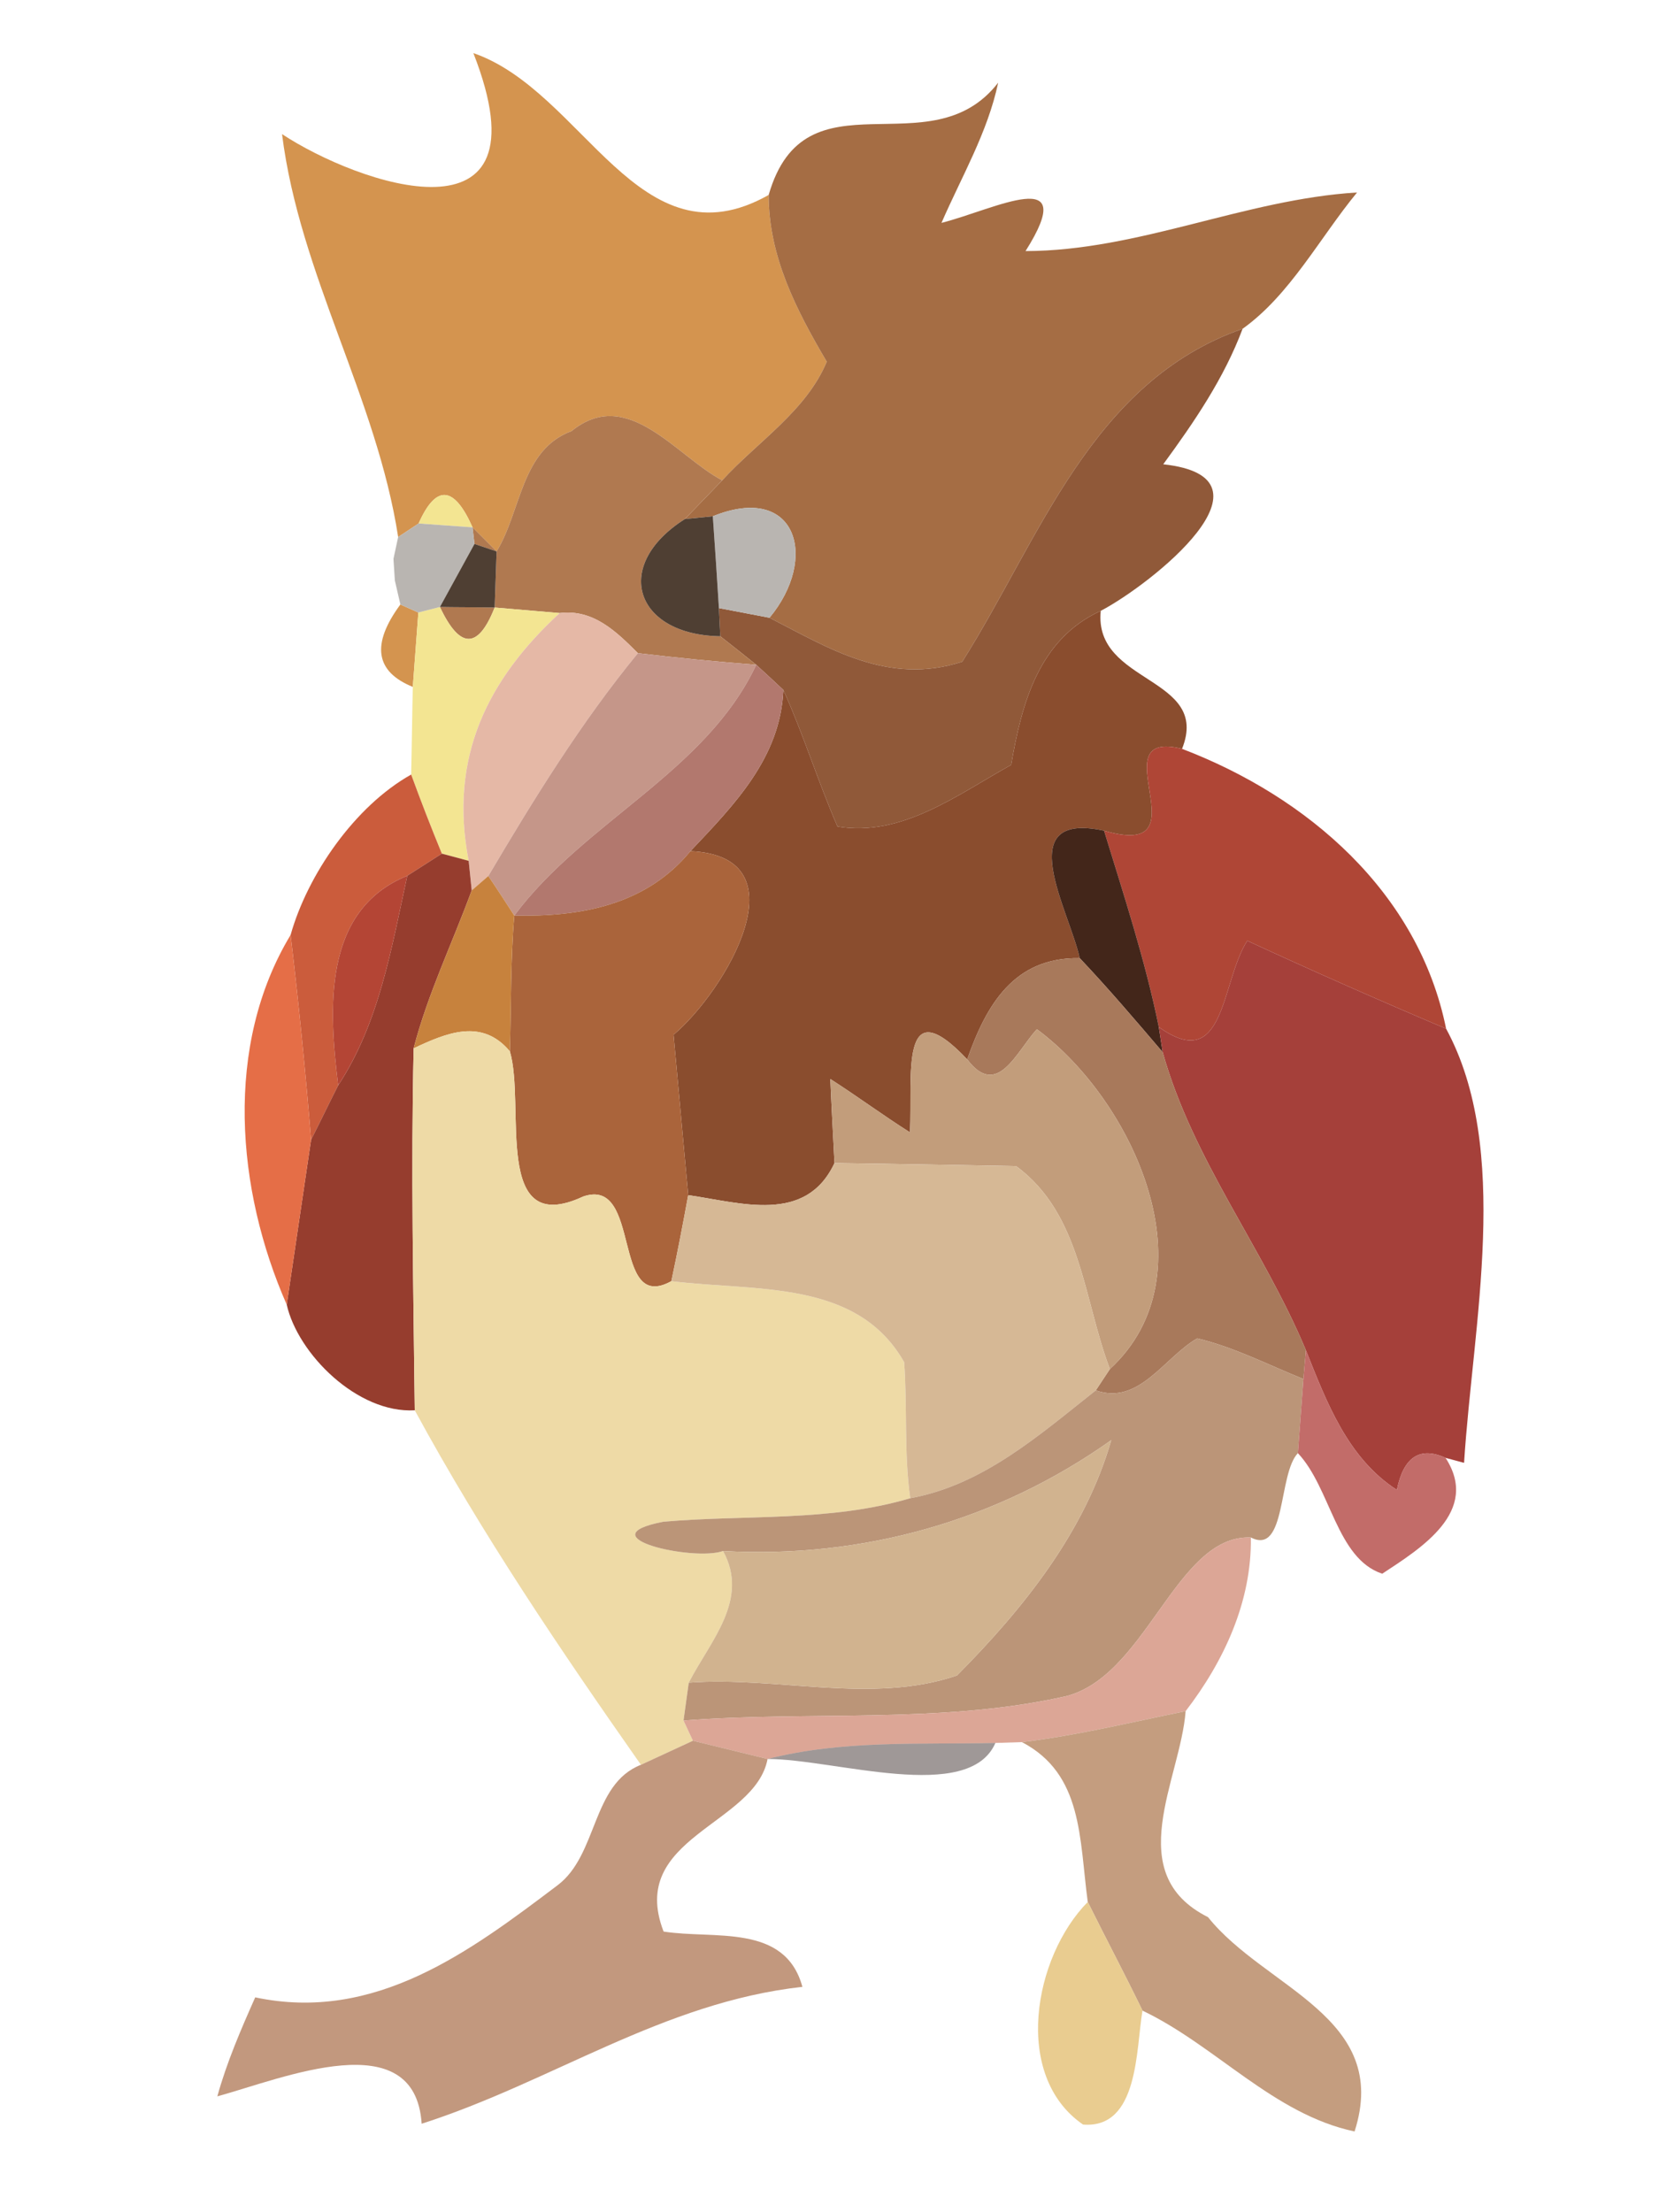 <?xml version="1.0" encoding="UTF-8" ?>
<!DOCTYPE svg PUBLIC "-//W3C//DTD SVG 1.1//EN" "http://www.w3.org/Graphics/SVG/1.1/DTD/svg11.dtd">
<svg width="60pt" height="80pt" viewBox="0 0 60 80" version="1.1" xmlns="http://www.w3.org/2000/svg">
<g id="#d3914af7">
<path fill="#d3914a" opacity="0.97" d=" M 17.12 1.92 C 21.12 3.30 23.11 9.70 27.80 7.05 C 27.80 9.28 28.80 11.21 29.90 13.08 C 29.16 14.86 27.39 15.98 26.12 17.37 C 24.45 16.49 22.70 13.94 20.67 15.59 C 18.84 16.27 18.86 18.47 17.96 19.94 C 17.74 19.72 17.31 19.29 17.09 19.07 C 16.42 17.56 15.77 17.51 15.14 18.93 L 14.40 19.42 C 13.62 14.38 10.84 9.94 10.20 4.85 C 12.93 6.65 19.94 9.12 17.12 1.92 Z" />
<path fill="#d3914a" opacity="0.97" d=" M 14.23 20.21 C 14.24 20.40 14.27 20.79 14.28 20.99 L 14.23 20.21 Z" />
<path fill="#d3914a" opacity="0.97" d=" M 14.48 21.86 L 15.13 22.15 C 15.08 22.82 14.98 24.16 14.93 24.84 C 13.57 24.29 13.42 23.30 14.48 21.86 Z" />
</g>
<g id="#a36a41fa">
<path fill="#a36a41" opacity="0.98" d=" M 27.80 7.05 C 29.12 2.46 33.64 6.17 36.10 2.99 C 35.72 4.79 34.78 6.38 34.05 8.06 C 35.98 7.57 39.09 5.91 37.09 9.08 C 41.19 9.07 45.01 7.21 49.08 6.96 C 47.73 8.60 46.66 10.66 44.94 11.89 C 39.46 13.81 37.62 19.47 34.80 23.93 C 32.11 24.80 29.98 23.44 27.83 22.34 C 29.62 20.19 28.82 17.44 25.78 18.67 L 24.77 18.77 C 25.11 18.42 25.78 17.72 26.12 17.37 C 27.39 15.98 29.16 14.86 29.90 13.08 C 28.80 11.21 27.80 9.28 27.80 7.05 Z" />
</g>
<g id="#8e5635fa">
<path fill="#8e5635" opacity="0.98" d=" M 34.80 23.93 C 37.62 19.47 39.46 13.81 44.94 11.89 C 44.27 13.68 43.19 15.26 42.07 16.79 C 46.50 17.27 41.64 21.13 39.81 22.09 C 37.57 23.11 36.95 25.44 36.57 27.66 C 34.64 28.73 32.62 30.28 30.29 29.89 C 29.58 28.26 29.06 26.56 28.33 24.95 C 28.09 24.72 27.60 24.27 27.35 24.04 C 27.03 23.78 26.37 23.26 26.05 23.01 L 26.00 21.99 C 26.46 22.08 27.37 22.25 27.83 22.34 C 29.98 23.44 32.11 24.80 34.80 23.93 Z" />
</g>
<g id="#b07950ff">
<path fill="#b07950" opacity="1.00" d=" M 20.67 15.59 C 22.70 13.94 24.45 16.49 26.12 17.37 C 25.78 17.72 25.11 18.42 24.77 18.77 C 22.12 20.45 22.96 22.96 26.05 23.01 C 26.37 23.26 27.03 23.78 27.35 24.04 C 25.92 23.93 24.49 23.79 23.07 23.62 C 22.29 22.84 21.46 22.02 20.24 22.17 C 19.65 22.12 18.48 22.02 17.89 21.97 C 17.91 21.46 17.94 20.45 17.96 19.94 C 18.86 18.47 18.84 16.27 20.67 15.59 Z" />
<path fill="#b07950" opacity="1.00" d=" M 17.09 19.07 C 17.31 19.29 17.74 19.72 17.96 19.94 L 17.16 19.67 L 17.09 19.07 Z" />
<path fill="#b07950" opacity="1.00" d=" M 15.91 21.95 C 16.41 21.96 17.40 21.96 17.89 21.97 C 17.29 23.49 16.63 23.48 15.91 21.95 Z" />
</g>
<g id="#f3e592ff">
<path fill="#f3e592" opacity="1.00" d=" M 15.14 18.93 C 15.77 17.51 16.42 17.56 17.09 19.07 C 16.60 19.03 15.63 18.97 15.14 18.93 Z" />
<path fill="#f3e592" opacity="1.00" d=" M 15.13 22.15 L 15.91 21.95 C 16.63 23.48 17.29 23.49 17.89 21.97 C 18.48 22.02 19.65 22.12 20.24 22.17 C 17.66 24.55 16.22 27.36 16.95 31.13 L 15.98 30.87 C 15.59 29.92 15.22 28.97 14.87 28.01 C 14.89 27.22 14.91 25.63 14.93 24.84 C 14.98 24.16 15.08 22.82 15.13 22.15 Z" />
</g>
<g id="#b9b5b1ff">
<path fill="#b9b5b1" opacity="1.00" d=" M 25.78 18.67 C 28.82 17.44 29.62 20.19 27.83 22.34 C 27.37 22.25 26.46 22.08 26.00 21.99 C 25.95 21.16 25.84 19.50 25.78 18.67 Z" />
<path fill="#b9b5b1" opacity="1.00" d=" M 14.40 19.42 L 15.14 18.93 C 15.63 18.97 16.60 19.03 17.09 19.07 L 17.16 19.67 C 16.85 20.24 16.22 21.38 15.91 21.95 L 15.13 22.15 L 14.48 21.86 L 14.28 20.99 C 14.27 20.79 14.24 20.40 14.23 20.21 L 14.40 19.42 Z" />
</g>
<g id="#4f3f33ff">
<path fill="#4f3f33" opacity="1.00" d=" M 26.05 23.01 C 22.96 22.96 22.12 20.45 24.77 18.77 L 25.78 18.67 C 25.84 19.50 25.95 21.16 26.00 21.99 L 26.05 23.01 Z" />
<path fill="#4f3f33" opacity="1.00" d=" M 15.91 21.95 C 16.22 21.38 16.85 20.24 17.16 19.67 L 17.96 19.94 C 17.94 20.45 17.91 21.46 17.89 21.97 C 17.40 21.96 16.41 21.96 15.91 21.95 Z" />
</g>
<g id="#e5b8a6ff">
<path fill="#e5b8a6" opacity="1.00" d=" M 20.24 22.17 C 21.46 22.02 22.29 22.84 23.07 23.62 C 21.01 26.13 19.31 28.89 17.66 31.68 L 17.06 32.20 L 16.95 31.13 C 16.22 27.36 17.66 24.55 20.24 22.17 Z" />
</g>
<g id="#8a4d2efd">
<path fill="#8a4d2e" opacity="1.00" d=" M 36.57 27.66 C 36.95 25.44 37.57 23.11 39.81 22.09 C 39.54 24.75 43.80 24.45 42.75 27.08 C 39.66 26.32 43.68 31.14 39.93 30.04 C 36.54 29.31 38.67 32.92 39.05 34.65 C 36.68 34.61 35.68 36.32 34.98 38.31 C 32.51 35.70 33.01 38.92 32.91 40.95 C 31.93 40.33 31.00 39.64 30.03 39.02 C 30.06 39.78 30.14 41.30 30.18 42.06 C 29.14 44.28 26.79 43.49 24.89 43.22 C 24.76 41.77 24.49 38.87 24.36 37.42 C 26.23 35.84 29.13 30.97 24.97 30.78 C 26.55 29.11 28.23 27.40 28.33 24.95 C 29.06 26.56 29.58 28.26 30.29 29.89 C 32.62 30.28 34.64 28.73 36.57 27.66 Z" />
</g>
<g id="#c59689ff">
<path fill="#c59689" opacity="1.00" d=" M 17.66 31.68 C 19.31 28.89 21.01 26.13 23.07 23.62 C 24.49 23.79 25.92 23.93 27.35 24.04 C 25.53 27.92 21.13 29.71 18.60 33.11 C 18.37 32.75 17.90 32.03 17.66 31.68 Z" />
</g>
<g id="#b2786eff">
<path fill="#b2786e" opacity="1.00" d=" M 27.35 24.04 C 27.60 24.27 28.09 24.72 28.33 24.95 C 28.23 27.40 26.55 29.11 24.97 30.78 C 23.37 32.73 21.01 33.16 18.60 33.11 C 21.13 29.71 25.53 27.92 27.35 24.04 Z" />
</g>
<g id="#ad4131f8">
<path fill="#ad4131" opacity="0.97" d=" M 39.93 30.04 C 43.68 31.14 39.66 26.32 42.75 27.08 C 47.28 28.81 51.30 32.26 52.30 37.20 C 49.89 36.18 47.49 35.12 45.11 34.02 C 44.15 35.50 44.33 38.87 41.91 37.14 C 41.42 34.73 40.65 32.39 39.93 30.04 Z" />
</g>
<g id="#ca5837f7">
<path fill="#ca5837" opacity="0.97" d=" M 10.51 33.81 C 11.12 31.64 12.82 29.16 14.87 28.01 C 15.22 28.97 15.59 29.92 15.98 30.87 C 15.67 31.07 15.04 31.47 14.73 31.67 C 11.64 32.93 11.90 36.52 12.23 39.25 C 11.98 39.74 11.50 40.73 11.25 41.22 C 11.05 38.74 10.80 36.27 10.51 33.81 Z" />
</g>
<g id="#43261aff">
<path fill="#43261a" opacity="1.00" d=" M 39.05 34.65 C 38.67 32.92 36.54 29.31 39.93 30.04 C 40.65 32.39 41.42 34.73 41.91 37.14 L 42.05 38.05 C 41.07 36.90 40.09 35.75 39.05 34.65 Z" />
</g>
<g id="#94392afa">
<path fill="#94392a" opacity="0.98" d=" M 14.73 31.67 C 15.04 31.47 15.67 31.07 15.98 30.87 L 16.95 31.13 L 17.06 32.20 C 16.36 34.11 15.47 35.94 14.96 37.91 C 14.86 42.27 14.95 46.64 15.00 51.00 C 12.93 51.12 10.77 48.96 10.37 47.18 C 10.59 45.69 11.03 42.71 11.25 41.22 C 11.50 40.73 11.98 39.74 12.23 39.25 C 13.72 36.98 14.16 34.28 14.73 31.67 Z" />
</g>
<g id="#aa643bff">
<path fill="#aa643b" opacity="1.00" d=" M 18.60 33.11 C 21.01 33.16 23.37 32.73 24.97 30.78 C 29.13 30.97 26.23 35.84 24.36 37.42 C 24.49 38.87 24.76 41.77 24.89 43.22 C 24.70 44.26 24.50 45.30 24.28 46.33 C 22.10 47.54 23.23 42.53 21.09 43.27 C 17.79 44.81 19.02 39.97 18.44 38.02 C 18.49 36.38 18.46 34.74 18.60 33.11 Z" />
</g>
<g id="#b44535ff">
<path fill="#b44535" opacity="1.00" d=" M 12.23 39.25 C 11.90 36.52 11.64 32.93 14.73 31.67 C 14.16 34.28 13.72 36.98 12.23 39.25 Z" />
</g>
<g id="#c7823dff">
<path fill="#c7823d" opacity="1.00" d=" M 17.06 32.20 L 17.66 31.68 C 17.90 32.03 18.37 32.75 18.60 33.11 C 18.46 34.74 18.49 36.38 18.44 38.02 C 17.43 36.81 16.15 37.35 14.96 37.91 C 15.47 35.94 16.36 34.11 17.06 32.20 Z" />
</g>
<g id="#e46a42f7">
<path fill="#e46a42" opacity="0.97" d=" M 10.51 33.81 C 10.80 36.27 11.05 38.74 11.25 41.22 C 11.03 42.71 10.59 45.69 10.37 47.18 C 8.54 43.02 8.10 37.80 10.51 33.81 Z" />
</g>
<g id="#a33c36fa">
<path fill="#a33c36" opacity="0.98" d=" M 45.11 34.02 C 47.49 35.12 49.89 36.18 52.30 37.20 C 54.67 41.57 53.27 47.86 52.95 52.90 L 52.28 52.72 C 51.35 52.30 50.76 52.69 50.52 53.88 C 48.74 52.73 47.98 50.71 47.23 48.83 C 45.69 45.14 43.14 41.95 42.05 38.05 L 41.91 37.14 C 44.33 38.87 44.15 35.50 45.11 34.02 Z" />
</g>
<g id="#a8795bff">
<path fill="#a8795b" opacity="1.00" d=" M 34.98 38.31 C 35.68 36.32 36.68 34.61 39.05 34.65 C 40.09 35.75 41.07 36.90 42.05 38.05 C 43.14 41.95 45.69 45.14 47.23 48.83 L 47.14 49.87 C 45.87 49.36 44.64 48.72 43.30 48.40 C 42.10 49.09 41.20 50.83 39.63 50.28 L 40.14 49.51 C 43.87 46.07 40.99 39.80 37.50 37.22 C 36.75 38.04 36.07 39.75 34.98 38.31 Z" />
</g>
<g id="#eedaa6fe">
<path fill="#eedaa6" opacity="1.00" d=" M 14.96 37.91 C 16.15 37.35 17.43 36.81 18.44 38.02 C 19.02 39.97 17.79 44.81 21.09 43.27 C 23.23 42.53 22.10 47.54 24.28 46.33 C 27.33 46.71 30.99 46.25 32.70 49.26 C 32.82 50.90 32.69 52.55 32.92 54.18 C 30.03 55.04 26.96 54.77 23.99 55.03 C 21.14 55.58 25.08 56.47 26.15 56.09 C 27.12 57.85 25.68 59.35 24.91 60.85 C 24.86 61.19 24.77 61.88 24.72 62.22 L 25.06 62.95 C 24.59 63.17 23.65 63.60 23.18 63.82 C 20.27 59.67 17.42 55.46 15.00 51.00 C 14.95 46.64 14.86 42.27 14.96 37.91 Z" />
</g>
<g id="#c29d7bff">
<path fill="#c29d7b" opacity="1.00" d=" M 32.91 40.95 C 33.01 38.92 32.51 35.70 34.98 38.31 C 36.07 39.75 36.75 38.04 37.50 37.22 C 40.99 39.80 43.87 46.07 40.14 49.51 C 39.18 46.98 39.11 43.91 36.75 42.17 C 35.11 42.14 31.82 42.08 30.18 42.06 C 30.14 41.30 30.06 39.78 30.03 39.02 C 31.00 39.64 31.93 40.33 32.91 40.95 Z" />
</g>
<g id="#d6b895ff">
<path fill="#d6b895" opacity="1.00" d=" M 30.18 42.06 C 31.82 42.08 35.11 42.14 36.75 42.17 C 39.11 43.91 39.18 46.98 40.14 49.51 L 39.63 50.28 C 37.59 51.89 35.56 53.70 32.92 54.18 C 32.69 52.55 32.82 50.90 32.70 49.26 C 30.99 46.25 27.33 46.71 24.28 46.33 C 24.50 45.30 24.70 44.26 24.89 43.22 C 26.79 43.49 29.14 44.28 30.18 42.06 Z" />
</g>
<g id="#bb9578fe">
<path fill="#bb9578" opacity="1.00" d=" M 43.30 48.40 C 44.64 48.72 45.87 49.36 47.14 49.87 C 47.09 50.54 46.99 51.88 46.94 52.55 C 46.22 53.30 46.53 56.26 45.24 55.60 C 42.49 55.48 41.44 60.81 38.37 61.38 C 33.95 62.34 29.26 61.87 24.72 62.22 C 24.77 61.88 24.86 61.19 24.91 60.85 C 28.08 60.61 31.54 61.64 34.61 60.59 C 37.01 58.17 39.23 55.41 40.19 52.08 C 36.09 54.99 31.22 56.37 26.15 56.09 C 25.08 56.47 21.14 55.58 23.99 55.03 C 26.96 54.77 30.03 55.04 32.92 54.18 C 35.56 53.70 37.59 51.89 39.63 50.28 C 41.20 50.83 42.10 49.09 43.30 48.40 Z" />
</g>
<g id="#bf6663f5">
<path fill="#bf6663" opacity="0.96" d=" M 47.23 48.83 C 47.98 50.71 48.74 52.73 50.52 53.88 C 50.76 52.69 51.35 52.30 52.28 52.72 C 53.54 54.66 51.39 55.99 49.99 56.91 C 48.33 56.36 48.13 53.81 46.94 52.55 C 46.99 51.88 47.09 50.54 47.14 49.87 L 47.23 48.83 Z" />
</g>
<g id="#d1b38fff">
<path fill="#d1b38f" opacity="1.00" d=" M 26.15 56.09 C 31.22 56.37 36.09 54.99 40.19 52.08 C 39.23 55.41 37.01 58.17 34.61 60.59 C 31.54 61.64 28.08 60.61 24.91 60.85 C 25.68 59.35 27.12 57.85 26.15 56.09 Z" />
</g>
<g id="#dca696fd">
<path fill="#dca696" opacity="1.00" d=" M 38.37 61.38 C 41.44 60.81 42.49 55.48 45.24 55.60 C 45.27 57.92 44.27 60.07 42.88 61.88 C 40.91 62.28 38.96 62.76 36.96 63.00 L 36.00 63.03 C 33.24 63.09 30.45 62.92 27.76 63.61 C 26.86 63.39 25.96 63.17 25.06 62.95 L 24.72 62.22 C 29.26 61.87 33.95 62.34 38.37 61.38 Z" />
</g>
<g id="#c09776ed">
<path fill="#c09776" opacity="0.93" d=" M 36.96 63.00 C 38.96 62.76 40.91 62.28 42.88 61.88 C 42.69 64.36 40.54 67.75 43.69 69.33 C 45.75 71.91 50.32 72.94 48.99 77.08 C 46.06 76.46 43.98 73.98 41.32 72.71 C 40.68 71.39 39.99 70.09 39.34 68.78 C 39.03 66.48 39.17 64.16 36.96 63.00 Z" />
</g>
<g id="#be9276f0">
<path fill="#be9276" opacity="0.94" d=" M 23.18 63.82 C 23.65 63.60 24.59 63.17 25.06 62.95 C 25.96 63.17 26.86 63.39 27.76 63.61 C 27.31 66.00 22.68 66.44 24.00 69.85 C 25.81 70.14 28.39 69.54 29.02 71.85 C 23.97 72.41 19.96 75.29 15.25 76.80 C 15.01 73.15 10.23 75.16 7.86 75.81 C 8.20 74.58 8.71 73.40 9.23 72.23 C 13.57 73.15 17.01 70.56 20.16 68.18 C 21.63 67.08 21.39 64.52 23.18 63.82 Z" />
</g>
<g id="#34262279">
<path fill="#342622" opacity="0.47" d=" M 27.76 63.61 C 30.45 62.92 33.24 63.09 36.00 63.03 C 35.04 65.24 30.19 63.61 27.76 63.61 Z" />
</g>
<g id="#e9cc90fc">
<path fill="#e9cc90" opacity="1.00" d=" M 39.34 68.78 C 39.99 70.09 40.68 71.39 41.32 72.71 C 41.08 74.10 41.19 76.99 39.17 76.83 C 36.61 75.07 37.38 70.77 39.34 68.78 Z" />
</g>
</svg>
